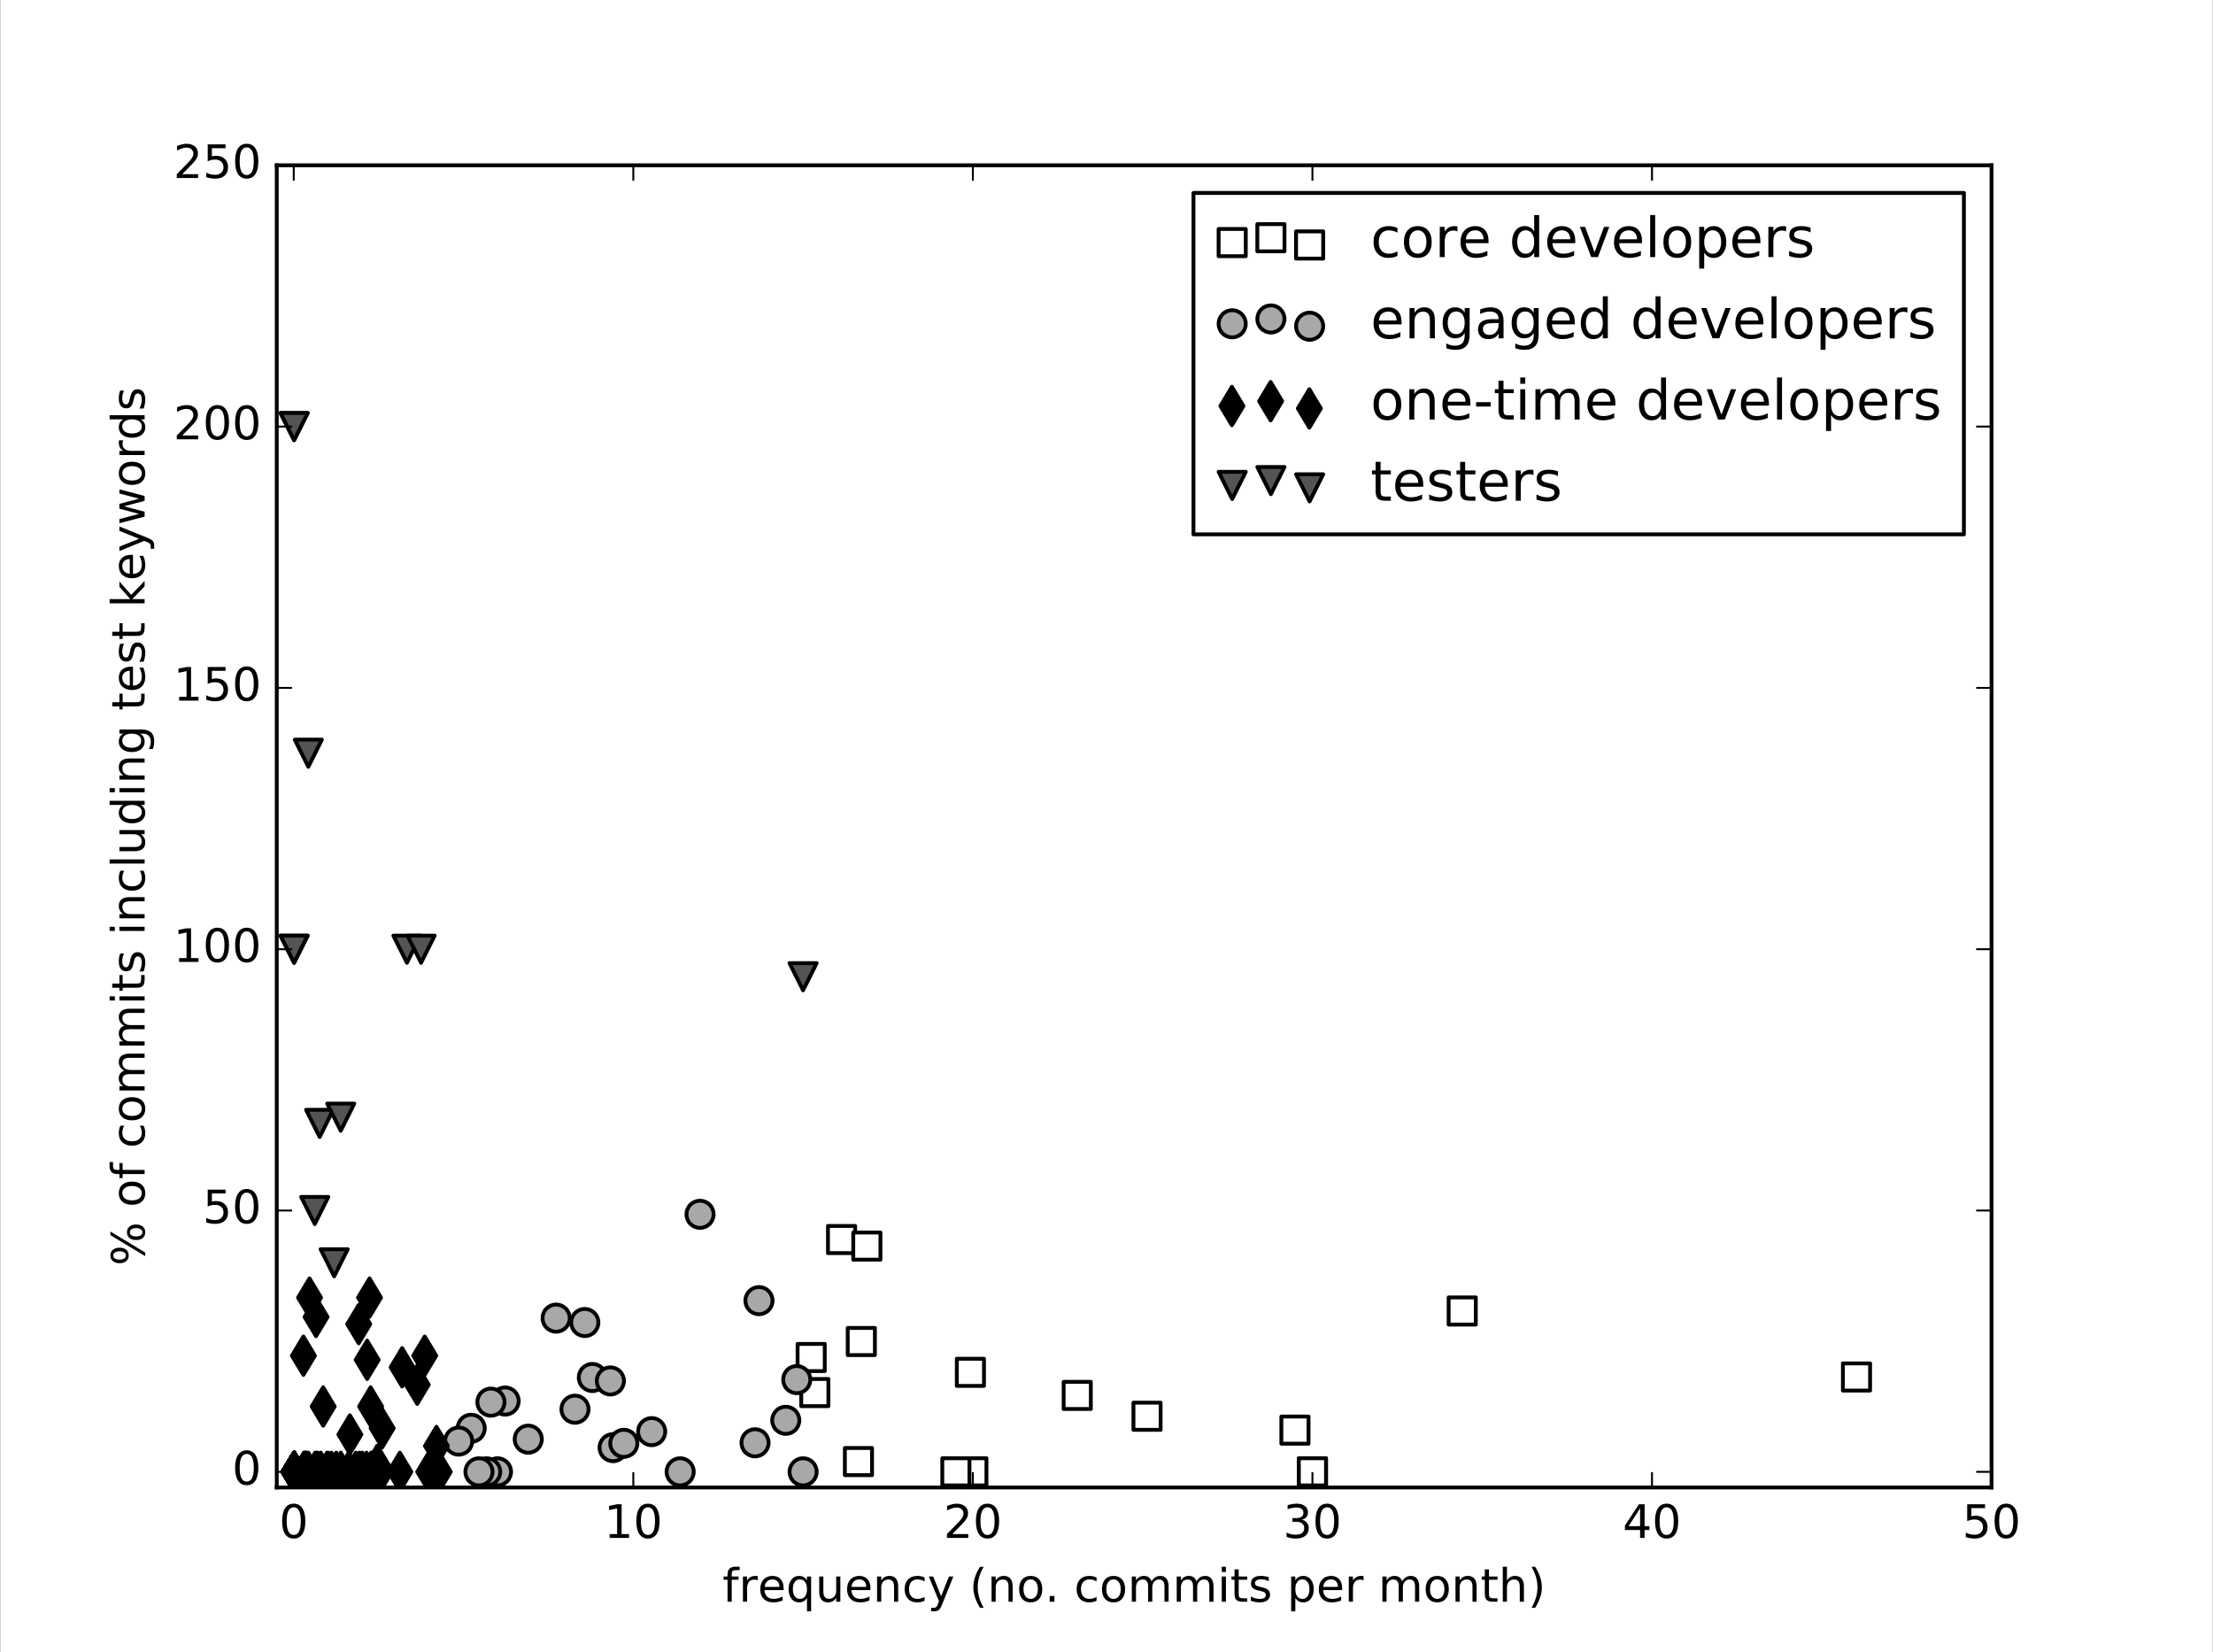 <svg xmlns="http://www.w3.org/2000/svg" xmlns:xlink="http://www.w3.org/1999/xlink" height="571px" version="1.1" viewBox="-0.04 0 576.079 430" width="765px"  preserveAspectRatio="xMidYMid meet"><rect x="-0.04" y="0" width="576.079" height="430" fill="#333333" stroke="none"/><rect id="svgEditorBackground" x="0" y="0" width="576" height="430" style="fill: none; stroke: none;"/>
 <defs>
  <style type="text/css">
*{stroke-linecap:butt;stroke-linejoin:round;stroke-miterlimit:100000;}
  </style>
 </defs>
 <g id="figure_1">
  <g id="patch_1">
   <path d="M 0 430.2  L 576 430.2  L 576 0  L 0 0  z " style="fill:#ffffff;"/>
  </g>
  <g id="axes_1">
   <g id="patch_2">
    <path d="M 72 387.18  L 518.4 387.18  L 518.4 43.02  L 72 43.02  z " style="fill:#ffffff;"/>
   </g>
   <g id="PathCollection_1">
    <defs>
     <path d="M -3.536 3.536  L 3.536 3.536  L 3.536 -3.536  L -3.536 -3.536  z " id="ma5cdad6f55" style="stroke:#000000;"/>
    </defs>
    <g clip-path="url(#pb8d1f7f05a)">
     <use style="fill:#ffffff;stroke:#000000;" x="280.38" xlink:href="#ma5cdad6f55" y="363.211"/>
     <use style="fill:#ffffff;stroke:#000000;" x="219.029" xlink:href="#ma5cdad6f55" y="322.641"/>
     <use style="fill:#ffffff;stroke:#000000;" x="341.608" xlink:href="#ma5cdad6f55" y="383.099"/>
     <use style="fill:#ffffff;stroke:#000000;" x="337.058" xlink:href="#ma5cdad6f55" y="372.244"/>
     <use style="fill:#ffffff;stroke:#000000;" x="225.613" xlink:href="#ma5cdad6f55" y="324.342"/>
     <use style="fill:#ffffff;stroke:#000000;" x="252.569" xlink:href="#ma5cdad6f55" y="357.202"/>
     <use style="fill:#ffffff;stroke:#000000;" x="253.212" xlink:href="#ma5cdad6f55" y="383.099"/>
     <use style="fill:#ffffff;stroke:#000000;" x="248.792" xlink:href="#ma5cdad6f55" y="383.099"/>
     <use style="fill:#ffffff;stroke:#000000;" x="380.606" xlink:href="#ma5cdad6f55" y="341.243"/>
     <use style="fill:#ffffff;stroke:#000000;" x="212.068" xlink:href="#ma5cdad6f55" y="362.469"/>
     <use style="fill:#ffffff;stroke:#000000;" x="224.173" xlink:href="#ma5cdad6f55" y="349.179"/>
     <use style="fill:#ffffff;stroke:#000000;" x="298.553" xlink:href="#ma5cdad6f55" y="368.633"/>
     <use style="fill:#ffffff;stroke:#000000;" x="341.608" xlink:href="#ma5cdad6f55" y="383.099"/>
     <use style="fill:#ffffff;stroke:#000000;" x="223.426" xlink:href="#ma5cdad6f55" y="380.432"/>
     <use style="fill:#ffffff;stroke:#000000;" x="211.119" xlink:href="#ma5cdad6f55" y="353.342"/>
     <use style="fill:#ffffff;stroke:#000000;" x="483.242" xlink:href="#ma5cdad6f55" y="358.412"/>
    </g>
   </g>
   <g id="PathCollection_2">
    <defs>
     <path d="M 0 3.536  C 0.938 3.536 1.837 3.163 2.5 2.5  C 3.163 1.837 3.536 0.938 3.536 0  C 3.536 -0.938 3.163 -1.837 2.5 -2.5  C 1.837 -3.163 0.938 -3.536 0 -3.536  C -0.938 -3.536 -1.837 -3.163 -2.5 -2.5  C -3.163 -1.837 -3.536 -0.938 -3.536 0  C -3.536 0.938 -3.163 1.837 -2.5 2.5  C -1.837 3.163 -0.938 3.536 0 3.536  z " id="m9f10cdf74c" style="stroke:#000000;"/>
    </defs>
    <g clip-path="url(#pb8d1f7f05a)">
     <use style="fill:#a8a8a8;stroke:#000000;" x="209.014" xlink:href="#m9f10cdf74c" y="383.099"/>
     <use style="fill:#a8a8a8;stroke:#000000;" x="129.457" xlink:href="#m9f10cdf74c" y="383.099"/>
     <use style="fill:#a8a8a8;stroke:#000000;" x="152.188" xlink:href="#m9f10cdf74c" y="344.233"/>
     <use style="fill:#a8a8a8;stroke:#000000;" x="177.008" xlink:href="#m9f10cdf74c" y="383.099"/>
     <use style="fill:#a8a8a8;stroke:#000000;" x="207.363" xlink:href="#m9f10cdf74c" y="359.093"/>
     <use style="fill:#a8a8a8;stroke:#000000;" x="137.47" xlink:href="#m9f10cdf74c" y="374.597"/>
     <use style="fill:#a8a8a8;stroke:#000000;" x="159.556" xlink:href="#m9f10cdf74c" y="376.801"/>
     <use style="fill:#a8a8a8;stroke:#000000;" x="131.445" xlink:href="#m9f10cdf74c" y="364.669"/>
     <use style="fill:#a8a8a8;stroke:#000000;" x="154.152" xlink:href="#m9f10cdf74c" y="358.545"/>
     <use style="fill:#a8a8a8;stroke:#000000;" x="127.747" xlink:href="#m9f10cdf74c" y="364.962"/>
     <use style="fill:#a8a8a8;stroke:#000000;" x="169.594" xlink:href="#m9f10cdf74c" y="372.635"/>
     <use style="fill:#a8a8a8;stroke:#000000;" x="122.614" xlink:href="#m9f10cdf74c" y="371.763"/>
     <use style="fill:#a8a8a8;stroke:#000000;" x="196.505" xlink:href="#m9f10cdf74c" y="375.542"/>
     <use style="fill:#a8a8a8;stroke:#000000;" x="204.504" xlink:href="#m9f10cdf74c" y="369.687"/>
     <use style="fill:#a8a8a8;stroke:#000000;" x="126.645" xlink:href="#m9f10cdf74c" y="383.099"/>
     <use style="fill:#a8a8a8;stroke:#000000;" x="149.633" xlink:href="#m9f10cdf74c" y="366.8"/>
     <use style="fill:#a8a8a8;stroke:#000000;" x="144.726" xlink:href="#m9f10cdf74c" y="343.09"/>
     <use style="fill:#a8a8a8;stroke:#000000;" x="124.636" xlink:href="#m9f10cdf74c" y="383.099"/>
     <use style="fill:#a8a8a8;stroke:#000000;" x="197.529" xlink:href="#m9f10cdf74c" y="338.537"/>
     <use style="fill:#a8a8a8;stroke:#000000;" x="158.843" xlink:href="#m9f10cdf74c" y="359.441"/>
     <use style="fill:#a8a8a8;stroke:#000000;" x="162.342" xlink:href="#m9f10cdf74c" y="375.679"/>
     <use style="fill:#a8a8a8;stroke:#000000;" x="119.355" xlink:href="#m9f10cdf74c" y="375.097"/>
     <use style="fill:#a8a8a8;stroke:#000000;" x="182.188" xlink:href="#m9f10cdf74c" y="316.069"/>
    </g>
   </g>
   <g id="PathCollection_3">
    <defs>
     <path d="M -0 3.536  L 3.536 -3.536  L -3.536 -3.536  z " id="me8d1737a7d" style="stroke:#000000;"/>
    </defs>
    <g clip-path="url(#pb8d1f7f05a)">
     <use style="fill:#545454;stroke:#000000;" x="76.508" xlink:href="#me8d1737a7d" y="247.067"/>
     <use style="fill:#545454;stroke:#000000;" x="105.885" xlink:href="#me8d1737a7d" y="247.067"/>
     <use style="fill:#545454;stroke:#000000;" x="81.888" xlink:href="#me8d1737a7d" y="315.083"/>
     <use style="fill:#545454;stroke:#000000;" x="76.508" xlink:href="#me8d1737a7d" y="247.067"/>
     <use style="fill:#545454;stroke:#000000;" x="80.215" xlink:href="#me8d1737a7d" y="196.056"/>
     <use style="fill:#545454;stroke:#000000;" x="86.943" xlink:href="#me8d1737a7d" y="328.686"/>
     <use style="fill:#545454;stroke:#000000;" x="83.162" xlink:href="#me8d1737a7d" y="292.411"/>
     <use style="fill:#545454;stroke:#000000;" x="209.014" xlink:href="#me8d1737a7d" y="254.227"/>
     <use style="fill:#545454;stroke:#000000;" x="88.653" xlink:href="#me8d1737a7d" y="290.792"/>
     <use style="fill:#545454;stroke:#000000;" x="76.508" xlink:href="#me8d1737a7d" y="111.036"/>
     <use style="fill:#545454;stroke:#000000;" x="76.508" xlink:href="#me8d1737a7d" y="111.036"/>
     <use style="fill:#545454;stroke:#000000;" x="109.568" xlink:href="#me8d1737a7d" y="247.067"/>
    </g>
   </g>
   <g id="PathCollection_4">
    <defs>
     <path d="M 0 5  L 3 0  L 0 -5  L -3 0  z " id="mf6b6749e0e" style="stroke:#000000;"/>
    </defs>
    <g clip-path="url(#pb8d1f7f05a)">
     <use style="stroke:#000000;" x="96.434" xlink:href="#mf6b6749e0e" y="366.095"/>
     <use style="stroke:#000000;" x="104.044" xlink:href="#mf6b6749e0e" y="383.099"/>
     <use style="stroke:#000000;" x="79.667" xlink:href="#mf6b6749e0e" y="383.099"/>
     <use style="stroke:#000000;" x="76.508" xlink:href="#mf6b6749e0e" y="383.099"/>
     <use style="stroke:#000000;" x="76.508" xlink:href="#mf6b6749e0e" y="383.099"/>
     <use style="stroke:#000000;" x="98.519" xlink:href="#mf6b6749e0e" y="383.099"/>
     <use style="stroke:#000000;" x="76.508" xlink:href="#mf6b6749e0e" y="383.099"/>
     <use style="stroke:#000000;" x="97.138" xlink:href="#mf6b6749e0e" y="383.099"/>
     <use style="stroke:#000000;" x="94.269" xlink:href="#mf6b6749e0e" y="383.099"/>
     <use style="stroke:#000000;" x="80.197" xlink:href="#mf6b6749e0e" y="383.099"/>
     <use style="stroke:#000000;" x="76.508" xlink:href="#mf6b6749e0e" y="383.099"/>
     <use style="stroke:#000000;" x="76.508" xlink:href="#mf6b6749e0e" y="383.099"/>
     <use style="stroke:#000000;" x="95.532" xlink:href="#mf6b6749e0e" y="353.949"/>
     <use style="stroke:#000000;" x="85.409" xlink:href="#mf6b6749e0e" y="383.099"/>
     <use style="stroke:#000000;" x="114.304" xlink:href="#mf6b6749e0e" y="383.099"/>
     <use style="stroke:#000000;" x="76.508" xlink:href="#mf6b6749e0e" y="383.099"/>
     <use style="stroke:#000000;" x="96.145" xlink:href="#mf6b6749e0e" y="337.755"/>
     <use style="stroke:#000000;" x="76.508" xlink:href="#mf6b6749e0e" y="383.099"/>
     <use style="stroke:#000000;" x="86.242" xlink:href="#mf6b6749e0e" y="383.099"/>
     <use style="stroke:#000000;" x="91.036" xlink:href="#mf6b6749e0e" y="373.383"/>
     <use style="stroke:#000000;" x="83.425" xlink:href="#mf6b6749e0e" y="383.099"/>
     <use style="stroke:#000000;" x="76.508" xlink:href="#mf6b6749e0e" y="383.099"/>
     <use style="stroke:#000000;" x="76.508" xlink:href="#mf6b6749e0e" y="383.099"/>
     <use style="stroke:#000000;" x="104.631" xlink:href="#mf6b6749e0e" y="355.893"/>
     <use style="stroke:#000000;" x="93.339" xlink:href="#mf6b6749e0e" y="344.655"/>
     <use style="stroke:#000000;" x="76.508" xlink:href="#mf6b6749e0e" y="383.099"/>
     <use style="stroke:#000000;" x="76.508" xlink:href="#mf6b6749e0e" y="383.099"/>
     <use style="stroke:#000000;" x="78.937" xlink:href="#mf6b6749e0e" y="352.87"/>
     <use style="stroke:#000000;" x="76.508" xlink:href="#mf6b6749e0e" y="383.099"/>
     <use style="stroke:#000000;" x="76.508" xlink:href="#mf6b6749e0e" y="383.099"/>
     <use style="stroke:#000000;" x="96.552" xlink:href="#mf6b6749e0e" y="383.099"/>
     <use style="stroke:#000000;" x="76.508" xlink:href="#mf6b6749e0e" y="383.099"/>
     <use style="stroke:#000000;" x="79.654" xlink:href="#mf6b6749e0e" y="383.099"/>
     <use style="stroke:#000000;" x="111.565" xlink:href="#mf6b6749e0e" y="383.099"/>
     <use style="stroke:#000000;" x="81.991" xlink:href="#mf6b6749e0e" y="383.099"/>
     <use style="stroke:#000000;" x="76.508" xlink:href="#mf6b6749e0e" y="383.099"/>
     <use style="stroke:#000000;" x="76.508" xlink:href="#mf6b6749e0e" y="383.099"/>
     <use style="stroke:#000000;" x="76.508" xlink:href="#mf6b6749e0e" y="383.099"/>
     <use style="stroke:#000000;" x="99.438" xlink:href="#mf6b6749e0e" y="371.763"/>
     <use style="stroke:#000000;" x="76.508" xlink:href="#mf6b6749e0e" y="383.099"/>
     <use style="stroke:#000000;" x="76.508" xlink:href="#mf6b6749e0e" y="383.099"/>
     <use style="stroke:#000000;" x="76.508" xlink:href="#mf6b6749e0e" y="383.099"/>
     <use style="stroke:#000000;" x="98.157" xlink:href="#mf6b6749e0e" y="381.285"/>
     <use style="stroke:#000000;" x="76.508" xlink:href="#mf6b6749e0e" y="383.099"/>
     <use style="stroke:#000000;" x="76.508" xlink:href="#mf6b6749e0e" y="383.099"/>
     <use style="stroke:#000000;" x="76.508" xlink:href="#mf6b6749e0e" y="383.099"/>
     <use style="stroke:#000000;" x="76.508" xlink:href="#mf6b6749e0e" y="383.099"/>
     <use style="stroke:#000000;" x="88.659" xlink:href="#mf6b6749e0e" y="383.099"/>
     <use style="stroke:#000000;" x="76.508" xlink:href="#mf6b6749e0e" y="383.099"/>
     <use style="stroke:#000000;" x="76.508" xlink:href="#mf6b6749e0e" y="383.099"/>
     <use style="stroke:#000000;" x="79.063" xlink:href="#mf6b6749e0e" y="383.099"/>
     <use style="stroke:#000000;" x="76.508" xlink:href="#mf6b6749e0e" y="383.099"/>
     <use style="stroke:#000000;" x="85.067" xlink:href="#mf6b6749e0e" y="383.099"/>
     <use style="stroke:#000000;" x="92.59" xlink:href="#mf6b6749e0e" y="383.099"/>
     <use style="stroke:#000000;" x="87.469" xlink:href="#mf6b6749e0e" y="383.099"/>
     <use style="stroke:#000000;" x="76.508" xlink:href="#mf6b6749e0e" y="383.099"/>
     <use style="stroke:#000000;" x="82.227" xlink:href="#mf6b6749e0e" y="342.793"/>
     <use style="stroke:#000000;" x="76.508" xlink:href="#mf6b6749e0e" y="383.099"/>
     <use style="stroke:#000000;" x="98.989" xlink:href="#mf6b6749e0e" y="383.099"/>
     <use style="stroke:#000000;" x="84.079" xlink:href="#mf6b6749e0e" y="366.095"/>
     <use style="stroke:#000000;" x="82.401" xlink:href="#mf6b6749e0e" y="383.099"/>
     <use style="stroke:#000000;" x="79.475" xlink:href="#mf6b6749e0e" y="383.099"/>
     <use style="stroke:#000000;" x="76.508" xlink:href="#mf6b6749e0e" y="383.099"/>
     <use style="stroke:#000000;" x="76.508" xlink:href="#mf6b6749e0e" y="383.099"/>
     <use style="stroke:#000000;" x="76.508" xlink:href="#mf6b6749e0e" y="383.099"/>
     <use style="stroke:#000000;" x="76.508" xlink:href="#mf6b6749e0e" y="383.099"/>
     <use style="stroke:#000000;" x="95.362" xlink:href="#mf6b6749e0e" y="383.099"/>
     <use style="stroke:#000000;" x="76.508" xlink:href="#mf6b6749e0e" y="383.099"/>
     <use style="stroke:#000000;" x="80.531" xlink:href="#mf6b6749e0e" y="337.755"/>
     <use style="stroke:#000000;" x="93.529" xlink:href="#mf6b6749e0e" y="383.099"/>
     <use style="stroke:#000000;" x="76.508" xlink:href="#mf6b6749e0e" y="383.099"/>
     <use style="stroke:#000000;" x="90.754" xlink:href="#mf6b6749e0e" y="383.099"/>
     <use style="stroke:#000000;" x="76.508" xlink:href="#mf6b6749e0e" y="383.099"/>
     <use style="stroke:#000000;" x="110.515" xlink:href="#mf6b6749e0e" y="352.87"/>
     <use style="stroke:#000000;" x="76.508" xlink:href="#mf6b6749e0e" y="383.099"/>
     <use style="stroke:#000000;" x="79.182" xlink:href="#mf6b6749e0e" y="383.099"/>
     <use style="stroke:#000000;" x="108.564" xlink:href="#mf6b6749e0e" y="360.427"/>
     <use style="stroke:#000000;" x="113.568" xlink:href="#mf6b6749e0e" y="376.365"/>
     <use style="stroke:#000000;" x="82.651" xlink:href="#mf6b6749e0e" y="383.099"/>
    </g>
   </g>
   <g id="patch_3">
    <path d="M 72 387.18  L 518.4 387.18  " style="fill:none;stroke:#000000;stroke-linecap:square;stroke-linejoin:miter;"/>
   </g>
   <g id="patch_4">
    <path d="M 518.4 387.18  L 518.4 43.02  " style="fill:none;stroke:#000000;stroke-linecap:square;stroke-linejoin:miter;"/>
   </g>
   <g id="patch_5">
    <path d="M 72 387.18  L 72 43.02  " style="fill:none;stroke:#000000;stroke-linecap:square;stroke-linejoin:miter;"/>
   </g>
   <g id="patch_6">
    <path d="M 72 43.02  L 518.4 43.02  " style="fill:none;stroke:#000000;stroke-linecap:square;stroke-linejoin:miter;"/>
   </g>
   <g id="matplotlib.axis_1">
    <g id="xtick_1">
     <g id="line2d_1">
      <defs>
       <path d="M 0 0  L 0 -4  " id="mecbd48fac7" style="stroke:#000000;stroke-width:0.5;"/>
      </defs>
      <g>
       <use style="stroke:#000000;stroke-width:0.5;" x="76.42" xlink:href="#mecbd48fac7" y="387.18"/>
      </g>
     </g>
     <g id="line2d_2">
      <defs>
       <path d="M 0 0  L 0 4  " id="m64f4873252" style="stroke:#000000;stroke-width:0.5;"/>
      </defs>
      <g>
       <use style="stroke:#000000;stroke-width:0.5;" x="76.42" xlink:href="#m64f4873252" y="43.02"/>
      </g>
     </g>
     <g id="text_1">
      <!-- 0 -->
      <defs>
       <path d="M 31.781 66.406  Q 24.172 66.406 20.328 58.906  Q 16.5 51.422 16.5 36.375  Q 16.5 21.391 20.328 13.891  Q 24.172 6.391 31.781 6.391  Q 39.453 6.391 43.281 13.891  Q 47.125 21.391 47.125 36.375  Q 47.125 51.422 43.281 58.906  Q 39.453 66.406 31.781 66.406  M 31.781 74.219  Q 44.047 74.219 50.516 64.516  Q 56.984 54.828 56.984 36.375  Q 56.984 17.969 50.516 8.266  Q 44.047 -1.422 31.781 -1.422  Q 19.531 -1.422 13.062 8.266  Q 6.594 17.969 6.594 36.375  Q 6.594 54.828 13.062 64.516  Q 19.531 74.219 31.781 74.219  " id="BitstreamVeraSans-Roman-30"/>
      </defs>
      <g transform="translate(72.602 400.298)scale(0.12 -0.12)">
       <use xlink:href="#BitstreamVeraSans-Roman-30"/>
      </g>
     </g>
    </g>
    <g id="xtick_2">
     <g id="line2d_3">
      <g>
       <use style="stroke:#000000;stroke-width:0.5;" x="164.816" xlink:href="#mecbd48fac7" y="387.18"/>
      </g>
     </g>
     <g id="line2d_4">
      <g>
       <use style="stroke:#000000;stroke-width:0.5;" x="164.816" xlink:href="#m64f4873252" y="43.02"/>
      </g>
     </g>
     <g id="text_2">
      <!-- 10 -->
      <defs>
       <path d="M 12.406 8.297  L 28.516 8.297  L 28.516 63.922  L 10.984 60.406  L 10.984 69.391  L 28.422 72.906  L 38.281 72.906  L 38.281 8.297  L 54.391 8.297  L 54.391 0  L 12.406 0  z " id="BitstreamVeraSans-Roman-31"/>
      </defs>
      <g transform="translate(157.181 400.298)scale(0.12 -0.12)">
       <use xlink:href="#BitstreamVeraSans-Roman-31"/>
       <use x="63.623" xlink:href="#BitstreamVeraSans-Roman-30"/>
      </g>
     </g>
    </g>
    <g id="xtick_3">
     <g id="line2d_5">
      <g>
       <use style="stroke:#000000;stroke-width:0.5;" x="253.212" xlink:href="#mecbd48fac7" y="387.18"/>
      </g>
     </g>
     <g id="line2d_6">
      <g>
       <use style="stroke:#000000;stroke-width:0.5;" x="253.212" xlink:href="#m64f4873252" y="43.02"/>
      </g>
     </g>
     <g id="text_3">
      <!-- 20 -->
      <defs>
       <path d="M 19.188 8.297  L 53.609 8.297  L 53.609 0  L 7.328 0  L 7.328 8.297  Q 12.938 14.109 22.625 23.891  Q 32.328 33.688 34.812 36.531  Q 39.547 41.844 41.422 45.531  Q 43.312 49.219 43.312 52.781  Q 43.312 58.594 39.234 62.25  Q 35.156 65.922 28.609 65.922  Q 23.969 65.922 18.812 64.312  Q 13.672 62.703 7.812 59.422  L 7.812 69.391  Q 13.766 71.781 18.938 73  Q 24.125 74.219 28.422 74.219  Q 39.75 74.219 46.484 68.547  Q 53.219 62.891 53.219 53.422  Q 53.219 48.922 51.531 44.891  Q 49.859 40.875 45.406 35.406  Q 44.188 33.984 37.641 27.219  Q 31.109 20.453 19.188 8.297  " id="BitstreamVeraSans-Roman-32"/>
      </defs>
      <g transform="translate(245.577 400.298)scale(0.12 -0.12)">
       <use xlink:href="#BitstreamVeraSans-Roman-32"/>
       <use x="63.623" xlink:href="#BitstreamVeraSans-Roman-30"/>
      </g>
     </g>
    </g>
    <g id="xtick_4">
     <g id="line2d_7">
      <g>
       <use style="stroke:#000000;stroke-width:0.5;" x="341.608" xlink:href="#mecbd48fac7" y="387.18"/>
      </g>
     </g>
     <g id="line2d_8">
      <g>
       <use style="stroke:#000000;stroke-width:0.5;" x="341.608" xlink:href="#m64f4873252" y="43.02"/>
      </g>
     </g>
     <g id="text_4">
      <!-- 30 -->
      <defs>
       <path d="M 40.578 39.312  Q 47.656 37.797 51.625 33  Q 55.609 28.219 55.609 21.188  Q 55.609 10.406 48.188 4.484  Q 40.766 -1.422 27.094 -1.422  Q 22.516 -1.422 17.656 -0.516  Q 12.797 0.391 7.625 2.203  L 7.625 11.719  Q 11.719 9.328 16.594 8.109  Q 21.484 6.891 26.812 6.891  Q 36.078 6.891 40.938 10.547  Q 45.797 14.203 45.797 21.188  Q 45.797 27.641 41.281 31.266  Q 36.766 34.906 28.719 34.906  L 20.219 34.906  L 20.219 43.016  L 29.109 43.016  Q 36.375 43.016 40.234 45.922  Q 44.094 48.828 44.094 54.297  Q 44.094 59.906 40.109 62.906  Q 36.141 65.922 28.719 65.922  Q 24.656 65.922 20.016 65.031  Q 15.375 64.156 9.812 62.312  L 9.812 71.094  Q 15.438 72.656 20.344 73.438  Q 25.25 74.219 29.594 74.219  Q 40.828 74.219 47.359 69.109  Q 53.906 64.016 53.906 55.328  Q 53.906 49.266 50.438 45.094  Q 46.969 40.922 40.578 39.312  " id="BitstreamVeraSans-Roman-33"/>
      </defs>
      <g transform="translate(333.973 400.298)scale(0.12 -0.12)">
       <use xlink:href="#BitstreamVeraSans-Roman-33"/>
       <use x="63.623" xlink:href="#BitstreamVeraSans-Roman-30"/>
      </g>
     </g>
    </g>
    <g id="xtick_5">
     <g id="line2d_9">
      <g>
       <use style="stroke:#000000;stroke-width:0.5;" x="430.004" xlink:href="#mecbd48fac7" y="387.18"/>
      </g>
     </g>
     <g id="line2d_10">
      <g>
       <use style="stroke:#000000;stroke-width:0.5;" x="430.004" xlink:href="#m64f4873252" y="43.02"/>
      </g>
     </g>
     <g id="text_5">
      <!-- 40 -->
      <defs>
       <path d="M 37.797 64.312  L 12.891 25.391  L 37.797 25.391  z M 35.203 72.906  L 47.609 72.906  L 47.609 25.391  L 58.016 25.391  L 58.016 17.188  L 47.609 17.188  L 47.609 0  L 37.797 0  L 37.797 17.188  L 4.891 17.188  L 4.891 26.703  z " id="BitstreamVeraSans-Roman-34"/>
      </defs>
      <g transform="translate(422.369 400.298)scale(0.12 -0.12)">
       <use xlink:href="#BitstreamVeraSans-Roman-34"/>
       <use x="63.623" xlink:href="#BitstreamVeraSans-Roman-30"/>
      </g>
     </g>
    </g>
    <g id="xtick_6">
     <g id="line2d_11">
      <g>
       <use style="stroke:#000000;stroke-width:0.5;" x="518.4" xlink:href="#mecbd48fac7" y="387.18"/>
      </g>
     </g>
     <g id="line2d_12">
      <g>
       <use style="stroke:#000000;stroke-width:0.5;" x="518.4" xlink:href="#m64f4873252" y="43.02"/>
      </g>
     </g>
     <g id="text_6">
      <!-- 50 -->
      <defs>
       <path d="M 10.797 72.906  L 49.516 72.906  L 49.516 64.594  L 19.828 64.594  L 19.828 46.734  Q 21.969 47.469 24.109 47.828  Q 26.266 48.188 28.422 48.188  Q 40.625 48.188 47.75 41.5  Q 54.891 34.812 54.891 23.391  Q 54.891 11.625 47.562 5.094  Q 40.234 -1.422 26.906 -1.422  Q 22.312 -1.422 17.547 -0.641  Q 12.797 0.141 7.719 1.703  L 7.719 11.625  Q 12.109 9.234 16.797 8.062  Q 21.484 6.891 26.703 6.891  Q 35.156 6.891 40.078 11.328  Q 45.016 15.766 45.016 23.391  Q 45.016 31 40.078 35.438  Q 35.156 39.891 26.703 39.891  Q 22.75 39.891 18.812 39.016  Q 14.891 38.141 10.797 36.281  z " id="BitstreamVeraSans-Roman-35"/>
      </defs>
      <g transform="translate(510.765 400.298)scale(0.12 -0.12)">
       <use xlink:href="#BitstreamVeraSans-Roman-35"/>
       <use x="63.623" xlink:href="#BitstreamVeraSans-Roman-30"/>
      </g>
     </g>
    </g>
    <g id="text_7">
     <!-- frequency (no. commits per month) -->
     <defs>
      <path d="M 32.172 -5.078  Q 28.375 -14.844 24.75 -17.812  Q 21.141 -20.797 15.094 -20.797  L 7.906 -20.797  L 7.906 -13.281  L 13.188 -13.281  Q 16.891 -13.281 18.938 -11.516  Q 21 -9.766 23.484 -3.219  L 25.094 0.875  L 2.984 54.688  L 12.5 54.688  L 29.594 11.922  L 46.688 54.688  L 56.203 54.688  z " id="BitstreamVeraSans-Roman-79"/>
      <path d="M 37.109 75.984  L 37.109 68.5  L 28.516 68.5  Q 23.688 68.5 21.797 66.547  Q 19.922 64.594 19.922 59.516  L 19.922 54.688  L 34.719 54.688  L 34.719 47.703  L 19.922 47.703  L 19.922 0  L 10.891 0  L 10.891 47.703  L 2.297 47.703  L 2.297 54.688  L 10.891 54.688  L 10.891 58.5  Q 10.891 67.625 15.141 71.797  Q 19.391 75.984 28.609 75.984  z " id="BitstreamVeraSans-Roman-66"/>
      <path d="M 18.312 70.219  L 18.312 54.688  L 36.812 54.688  L 36.812 47.703  L 18.312 47.703  L 18.312 18.016  Q 18.312 11.328 20.141 9.422  Q 21.969 7.516 27.594 7.516  L 36.812 7.516  L 36.812 0  L 27.594 0  Q 17.188 0 13.234 3.875  Q 9.281 7.766 9.281 18.016  L 9.281 47.703  L 2.688 47.703  L 2.688 54.688  L 9.281 54.688  L 9.281 70.219  z " id="BitstreamVeraSans-Roman-74"/>
      <path d="M 10.688 12.406  L 21 12.406  L 21 0  L 10.688 0  z " id="BitstreamVeraSans-Roman-2e"/>
      <path d="M 56.203 29.594  L 56.203 25.203  L 14.891 25.203  Q 15.484 15.922 20.484 11.062  Q 25.484 6.203 34.422 6.203  Q 39.594 6.203 44.453 7.469  Q 49.312 8.734 54.109 11.281  L 54.109 2.781  Q 49.266 0.734 44.188 -0.344  Q 39.109 -1.422 33.891 -1.422  Q 20.797 -1.422 13.156 6.188  Q 5.516 13.812 5.516 26.812  Q 5.516 40.234 12.766 48.109  Q 20.016 56 32.328 56  Q 43.359 56 49.781 48.891  Q 56.203 41.797 56.203 29.594  M 47.219 32.234  Q 47.125 39.594 43.094 43.984  Q 39.062 48.391 32.422 48.391  Q 24.906 48.391 20.391 44.141  Q 15.875 39.891 15.188 32.172  z " id="BitstreamVeraSans-Roman-65"/>
      <path d="M 9.422 54.688  L 18.406 54.688  L 18.406 0  L 9.422 0  z M 9.422 75.984  L 18.406 75.984  L 18.406 64.594  L 9.422 64.594  z " id="BitstreamVeraSans-Roman-69"/>
      <path d="M 8.5 21.578  L 8.5 54.688  L 17.484 54.688  L 17.484 21.922  Q 17.484 14.156 20.5 10.266  Q 23.531 6.391 29.594 6.391  Q 36.859 6.391 41.078 11.031  Q 45.312 15.672 45.312 23.688  L 45.312 54.688  L 54.297 54.688  L 54.297 0  L 45.312 0  L 45.312 8.406  Q 42.047 3.422 37.719 1  Q 33.406 -1.422 27.688 -1.422  Q 18.266 -1.422 13.375 4.438  Q 8.5 10.297 8.5 21.578  " id="BitstreamVeraSans-Roman-75"/>
      <path d="M 52 44.188  Q 55.375 50.25 60.062 53.125  Q 64.75 56 71.094 56  Q 79.641 56 84.281 50.016  Q 88.922 44.047 88.922 33.016  L 88.922 0  L 79.891 0  L 79.891 32.719  Q 79.891 40.578 77.094 44.375  Q 74.312 48.188 68.609 48.188  Q 61.625 48.188 57.562 43.547  Q 53.516 38.922 53.516 30.906  L 53.516 0  L 44.484 0  L 44.484 32.719  Q 44.484 40.625 41.703 44.406  Q 38.922 48.188 33.109 48.188  Q 26.219 48.188 22.156 43.531  Q 18.109 38.875 18.109 30.906  L 18.109 0  L 9.078 0  L 9.078 54.688  L 18.109 54.688  L 18.109 46.188  Q 21.188 51.219 25.484 53.609  Q 29.781 56 35.688 56  Q 41.656 56 45.828 52.969  Q 50 49.953 52 44.188  " id="BitstreamVeraSans-Roman-6d"/>
      <path d="M 31 75.875  Q 24.469 64.656 21.281 53.656  Q 18.109 42.672 18.109 31.391  Q 18.109 20.125 21.312 9.062  Q 24.516 -2 31 -13.188  L 23.188 -13.188  Q 15.875 -1.703 12.234 9.375  Q 8.594 20.453 8.594 31.391  Q 8.594 42.281 12.203 53.312  Q 15.828 64.359 23.188 75.875  z " id="BitstreamVeraSans-Roman-28"/>
      <path id="BitstreamVeraSans-Roman-20"/>
      <path d="M 48.781 52.594  L 48.781 44.188  Q 44.969 46.297 41.141 47.344  Q 37.312 48.391 33.406 48.391  Q 24.656 48.391 19.812 42.844  Q 14.984 37.312 14.984 27.297  Q 14.984 17.281 19.812 11.734  Q 24.656 6.203 33.406 6.203  Q 37.312 6.203 41.141 7.25  Q 44.969 8.297 48.781 10.406  L 48.781 2.094  Q 45.016 0.344 40.984 -0.531  Q 36.969 -1.422 32.422 -1.422  Q 20.062 -1.422 12.781 6.344  Q 5.516 14.109 5.516 27.297  Q 5.516 40.672 12.859 48.328  Q 20.219 56 33.016 56  Q 37.156 56 41.109 55.141  Q 45.062 54.297 48.781 52.594  " id="BitstreamVeraSans-Roman-63"/>
      <path d="M 14.797 27.297  Q 14.797 17.391 18.875 11.75  Q 22.953 6.109 30.078 6.109  Q 37.203 6.109 41.297 11.75  Q 45.406 17.391 45.406 27.297  Q 45.406 37.203 41.297 42.844  Q 37.203 48.484 30.078 48.484  Q 22.953 48.484 18.875 42.844  Q 14.797 37.203 14.797 27.297  M 45.406 8.203  Q 42.578 3.328 38.25 0.953  Q 33.938 -1.422 27.875 -1.422  Q 17.969 -1.422 11.734 6.484  Q 5.516 14.406 5.516 27.297  Q 5.516 40.188 11.734 48.094  Q 17.969 56 27.875 56  Q 33.938 56 38.25 53.625  Q 42.578 51.266 45.406 46.391  L 45.406 54.688  L 54.391 54.688  L 54.391 -20.797  L 45.406 -20.797  z " id="BitstreamVeraSans-Roman-71"/>
      <path d="M 44.281 53.078  L 44.281 44.578  Q 40.484 46.531 36.375 47.5  Q 32.281 48.484 27.875 48.484  Q 21.188 48.484 17.844 46.438  Q 14.5 44.391 14.5 40.281  Q 14.5 37.156 16.891 35.375  Q 19.281 33.594 26.516 31.984  L 29.594 31.297  Q 39.156 29.25 43.188 25.516  Q 47.219 21.781 47.219 15.094  Q 47.219 7.469 41.188 3.016  Q 35.156 -1.422 24.609 -1.422  Q 20.219 -1.422 15.453 -0.562  Q 10.688 0.297 5.422 2  L 5.422 11.281  Q 10.406 8.688 15.234 7.391  Q 20.062 6.109 24.812 6.109  Q 31.156 6.109 34.562 8.281  Q 37.984 10.453 37.984 14.406  Q 37.984 18.062 35.516 20.016  Q 33.062 21.969 24.703 23.781  L 21.578 24.516  Q 13.234 26.266 9.516 29.906  Q 5.812 33.547 5.812 39.891  Q 5.812 47.609 11.281 51.797  Q 16.75 56 26.812 56  Q 31.781 56 36.172 55.266  Q 40.578 54.547 44.281 53.078  " id="BitstreamVeraSans-Roman-73"/>
      <path d="M 54.891 33.016  L 54.891 0  L 45.906 0  L 45.906 32.719  Q 45.906 40.484 42.875 44.328  Q 39.844 48.188 33.797 48.188  Q 26.516 48.188 22.312 43.547  Q 18.109 38.922 18.109 30.906  L 18.109 0  L 9.078 0  L 9.078 54.688  L 18.109 54.688  L 18.109 46.188  Q 21.344 51.125 25.703 53.562  Q 30.078 56 35.797 56  Q 45.219 56 50.047 50.172  Q 54.891 44.344 54.891 33.016  " id="BitstreamVeraSans-Roman-6e"/>
      <path d="M 8.016 75.875  L 15.828 75.875  Q 23.141 64.359 26.781 53.312  Q 30.422 42.281 30.422 31.391  Q 30.422 20.453 26.781 9.375  Q 23.141 -1.703 15.828 -13.188  L 8.016 -13.188  Q 14.5 -2 17.703 9.062  Q 20.906 20.125 20.906 31.391  Q 20.906 42.672 17.703 53.656  Q 14.5 64.656 8.016 75.875  " id="BitstreamVeraSans-Roman-29"/>
      <path d="M 30.609 48.391  Q 23.391 48.391 19.188 42.75  Q 14.984 37.109 14.984 27.297  Q 14.984 17.484 19.156 11.844  Q 23.344 6.203 30.609 6.203  Q 37.797 6.203 41.984 11.859  Q 46.188 17.531 46.188 27.297  Q 46.188 37.016 41.984 42.703  Q 37.797 48.391 30.609 48.391  M 30.609 56  Q 42.328 56 49.016 48.375  Q 55.719 40.766 55.719 27.297  Q 55.719 13.875 49.016 6.219  Q 42.328 -1.422 30.609 -1.422  Q 18.844 -1.422 12.172 6.219  Q 5.516 13.875 5.516 27.297  Q 5.516 40.766 12.172 48.375  Q 18.844 56 30.609 56  " id="BitstreamVeraSans-Roman-6f"/>
      <path d="M 54.891 33.016  L 54.891 0  L 45.906 0  L 45.906 32.719  Q 45.906 40.484 42.875 44.328  Q 39.844 48.188 33.797 48.188  Q 26.516 48.188 22.312 43.547  Q 18.109 38.922 18.109 30.906  L 18.109 0  L 9.078 0  L 9.078 75.984  L 18.109 75.984  L 18.109 46.188  Q 21.344 51.125 25.703 53.562  Q 30.078 56 35.797 56  Q 45.219 56 50.047 50.172  Q 54.891 44.344 54.891 33.016  " id="BitstreamVeraSans-Roman-68"/>
      <path d="M 18.109 8.203  L 18.109 -20.797  L 9.078 -20.797  L 9.078 54.688  L 18.109 54.688  L 18.109 46.391  Q 20.953 51.266 25.266 53.625  Q 29.594 56 35.594 56  Q 45.562 56 51.781 48.094  Q 58.016 40.188 58.016 27.297  Q 58.016 14.406 51.781 6.484  Q 45.562 -1.422 35.594 -1.422  Q 29.594 -1.422 25.266 0.953  Q 20.953 3.328 18.109 8.203  M 48.688 27.297  Q 48.688 37.203 44.609 42.844  Q 40.531 48.484 33.406 48.484  Q 26.266 48.484 22.188 42.844  Q 18.109 37.203 18.109 27.297  Q 18.109 17.391 22.188 11.75  Q 26.266 6.109 33.406 6.109  Q 40.531 6.109 44.609 11.75  Q 48.688 17.391 48.688 27.297  " id="BitstreamVeraSans-Roman-70"/>
      <path d="M 41.109 46.297  Q 39.594 47.172 37.812 47.578  Q 36.031 48 33.891 48  Q 26.266 48 22.188 43.047  Q 18.109 38.094 18.109 28.812  L 18.109 0  L 9.078 0  L 9.078 54.688  L 18.109 54.688  L 18.109 46.188  Q 20.953 51.172 25.484 53.578  Q 30.031 56 36.531 56  Q 37.453 56 38.578 55.875  Q 39.703 55.766 41.062 55.516  z " id="BitstreamVeraSans-Roman-72"/>
     </defs>
     <g transform="translate(188.042 416.912)scale(0.12 -0.12)">
      <use xlink:href="#BitstreamVeraSans-Roman-66"/>
      <use x="35.205" xlink:href="#BitstreamVeraSans-Roman-72"/>
      <use x="76.287" xlink:href="#BitstreamVeraSans-Roman-65"/>
      <use x="137.811" xlink:href="#BitstreamVeraSans-Roman-71"/>
      <use x="201.287" xlink:href="#BitstreamVeraSans-Roman-75"/>
      <use x="264.666" xlink:href="#BitstreamVeraSans-Roman-65"/>
      <use x="326.189" xlink:href="#BitstreamVeraSans-Roman-6e"/>
      <use x="389.568" xlink:href="#BitstreamVeraSans-Roman-63"/>
      <use x="444.549" xlink:href="#BitstreamVeraSans-Roman-79"/>
      <use x="503.729" xlink:href="#BitstreamVeraSans-Roman-20"/>
      <use x="535.516" xlink:href="#BitstreamVeraSans-Roman-28"/>
      <use x="574.529" xlink:href="#BitstreamVeraSans-Roman-6e"/>
      <use x="637.908" xlink:href="#BitstreamVeraSans-Roman-6f"/>
      <use x="699.074" xlink:href="#BitstreamVeraSans-Roman-2e"/>
      <use x="730.861" xlink:href="#BitstreamVeraSans-Roman-20"/>
      <use x="762.648" xlink:href="#BitstreamVeraSans-Roman-63"/>
      <use x="817.629" xlink:href="#BitstreamVeraSans-Roman-6f"/>
      <use x="878.811" xlink:href="#BitstreamVeraSans-Roman-6d"/>
      <use x="976.223" xlink:href="#BitstreamVeraSans-Roman-6d"/>
      <use x="1073.635" xlink:href="#BitstreamVeraSans-Roman-69"/>
      <use x="1101.418" xlink:href="#BitstreamVeraSans-Roman-74"/>
      <use x="1140.627" xlink:href="#BitstreamVeraSans-Roman-73"/>
      <use x="1192.727" xlink:href="#BitstreamVeraSans-Roman-20"/>
      <use x="1224.514" xlink:href="#BitstreamVeraSans-Roman-70"/>
      <use x="1287.99" xlink:href="#BitstreamVeraSans-Roman-65"/>
      <use x="1349.514" xlink:href="#BitstreamVeraSans-Roman-72"/>
      <use x="1390.627" xlink:href="#BitstreamVeraSans-Roman-20"/>
      <use x="1422.414" xlink:href="#BitstreamVeraSans-Roman-6d"/>
      <use x="1519.826" xlink:href="#BitstreamVeraSans-Roman-6f"/>
      <use x="1581.008" xlink:href="#BitstreamVeraSans-Roman-6e"/>
      <use x="1644.387" xlink:href="#BitstreamVeraSans-Roman-74"/>
      <use x="1683.596" xlink:href="#BitstreamVeraSans-Roman-68"/>
      <use x="1746.975" xlink:href="#BitstreamVeraSans-Roman-29"/>
     </g>
    </g>
   </g>
   <g id="matplotlib.axis_2">
    <g id="ytick_1">
     <g id="line2d_13">
      <defs>
       <path d="M 0 0  L 4 0  " id="mffd4800a81" style="stroke:#000000;stroke-width:0.5;"/>
      </defs>
      <g>
       <use style="stroke:#000000;stroke-width:0.5;" x="72.0" xlink:href="#mffd4800a81" y="383.099"/>
      </g>
     </g>
     <g id="line2d_14">
      <defs>
       <path d="M 0 0  L -4 0  " id="m1a17a867f9" style="stroke:#000000;stroke-width:0.5;"/>
      </defs>
      <g>
       <use style="stroke:#000000;stroke-width:0.5;" x="518.4" xlink:href="#m1a17a867f9" y="383.099"/>
      </g>
     </g>
     <g id="text_8">
      <!-- 0 -->
      <g transform="translate(60.365 386.41)scale(0.12 -0.12)">
       <use xlink:href="#BitstreamVeraSans-Roman-30"/>
      </g>
     </g>
    </g>
    <g id="ytick_2">
     <g id="line2d_15">
      <g>
       <use style="stroke:#000000;stroke-width:0.5;" x="72.0" xlink:href="#mffd4800a81" y="315.083"/>
      </g>
     </g>
     <g id="line2d_16">
      <g>
       <use style="stroke:#000000;stroke-width:0.5;" x="518.4" xlink:href="#m1a17a867f9" y="315.083"/>
      </g>
     </g>
     <g id="text_9">
      <!-- 50 -->
      <g transform="translate(52.73 318.394)scale(0.12 -0.12)">
       <use xlink:href="#BitstreamVeraSans-Roman-35"/>
       <use x="63.623" xlink:href="#BitstreamVeraSans-Roman-30"/>
      </g>
     </g>
    </g>
    <g id="ytick_3">
     <g id="line2d_17">
      <g>
       <use style="stroke:#000000;stroke-width:0.5;" x="72.0" xlink:href="#mffd4800a81" y="247.067"/>
      </g>
     </g>
     <g id="line2d_18">
      <g>
       <use style="stroke:#000000;stroke-width:0.5;" x="518.4" xlink:href="#m1a17a867f9" y="247.067"/>
      </g>
     </g>
     <g id="text_10">
      <!-- 100 -->
      <g transform="translate(45.095 250.379)scale(0.12 -0.12)">
       <use xlink:href="#BitstreamVeraSans-Roman-31"/>
       <use x="63.623" xlink:href="#BitstreamVeraSans-Roman-30"/>
       <use x="127.246" xlink:href="#BitstreamVeraSans-Roman-30"/>
      </g>
     </g>
    </g>
    <g id="ytick_4">
     <g id="line2d_19">
      <g>
       <use style="stroke:#000000;stroke-width:0.5;" x="72.0" xlink:href="#mffd4800a81" y="179.052"/>
      </g>
     </g>
     <g id="line2d_20">
      <g>
       <use style="stroke:#000000;stroke-width:0.5;" x="518.4" xlink:href="#m1a17a867f9" y="179.052"/>
      </g>
     </g>
     <g id="text_11">
      <!-- 150 -->
      <g transform="translate(45.095 182.363)scale(0.12 -0.12)">
       <use xlink:href="#BitstreamVeraSans-Roman-31"/>
       <use x="63.623" xlink:href="#BitstreamVeraSans-Roman-35"/>
       <use x="127.246" xlink:href="#BitstreamVeraSans-Roman-30"/>
      </g>
     </g>
    </g>
    <g id="ytick_5">
     <g id="line2d_21">
      <g>
       <use style="stroke:#000000;stroke-width:0.5;" x="72.0" xlink:href="#mffd4800a81" y="111.036"/>
      </g>
     </g>
     <g id="line2d_22">
      <g>
       <use style="stroke:#000000;stroke-width:0.5;" x="518.4" xlink:href="#m1a17a867f9" y="111.036"/>
      </g>
     </g>
     <g id="text_12">
      <!-- 200 -->
      <g transform="translate(45.095 114.347)scale(0.12 -0.12)">
       <use xlink:href="#BitstreamVeraSans-Roman-32"/>
       <use x="63.623" xlink:href="#BitstreamVeraSans-Roman-30"/>
       <use x="127.246" xlink:href="#BitstreamVeraSans-Roman-30"/>
      </g>
     </g>
    </g>
    <g id="ytick_6">
     <g id="line2d_23">
      <g>
       <use style="stroke:#000000;stroke-width:0.5;" x="72.0" xlink:href="#mffd4800a81" y="43.02"/>
      </g>
     </g>
     <g id="line2d_24">
      <g>
       <use style="stroke:#000000;stroke-width:0.5;" x="518.4" xlink:href="#m1a17a867f9" y="43.02"/>
      </g>
     </g>
     <g id="text_13">
      <!-- 250 -->
      <g transform="translate(45.095 46.331)scale(0.12 -0.12)">
       <use xlink:href="#BitstreamVeraSans-Roman-32"/>
       <use x="63.623" xlink:href="#BitstreamVeraSans-Roman-35"/>
       <use x="127.246" xlink:href="#BitstreamVeraSans-Roman-30"/>
      </g>
     </g>
    </g>
    <g id="text_14">
     <!-- % of commits including test keywords -->
     <defs>
      <path d="M 9.422 75.984  L 18.406 75.984  L 18.406 0  L 9.422 0  z " id="BitstreamVeraSans-Roman-6c"/>
      <path d="M 4.203 54.688  L 13.188 54.688  L 24.422 12.016  L 35.594 54.688  L 46.188 54.688  L 57.422 12.016  L 68.609 54.688  L 77.594 54.688  L 63.281 0  L 52.688 0  L 40.922 44.828  L 29.109 0  L 18.5 0  z " id="BitstreamVeraSans-Roman-77"/>
      <path d="M 9.078 75.984  L 18.109 75.984  L 18.109 31.109  L 44.922 54.688  L 56.391 54.688  L 27.391 29.109  L 57.625 0  L 45.906 0  L 18.109 26.703  L 18.109 0  L 9.078 0  z " id="BitstreamVeraSans-Roman-6b"/>
      <path d="M 45.406 46.391  L 45.406 75.984  L 54.391 75.984  L 54.391 0  L 45.406 0  L 45.406 8.203  Q 42.578 3.328 38.25 0.953  Q 33.938 -1.422 27.875 -1.422  Q 17.969 -1.422 11.734 6.484  Q 5.516 14.406 5.516 27.297  Q 5.516 40.188 11.734 48.094  Q 17.969 56 27.875 56  Q 33.938 56 38.25 53.625  Q 42.578 51.266 45.406 46.391  M 14.797 27.297  Q 14.797 17.391 18.875 11.75  Q 22.953 6.109 30.078 6.109  Q 37.203 6.109 41.297 11.75  Q 45.406 17.391 45.406 27.297  Q 45.406 37.203 41.297 42.844  Q 37.203 48.484 30.078 48.484  Q 22.953 48.484 18.875 42.844  Q 14.797 37.203 14.797 27.297  " id="BitstreamVeraSans-Roman-64"/>
      <path d="M 72.703 32.078  Q 68.453 32.078 66.031 28.469  Q 63.625 24.859 63.625 18.406  Q 63.625 12.062 66.031 8.422  Q 68.453 4.781 72.703 4.781  Q 76.859 4.781 79.266 8.422  Q 81.688 12.062 81.688 18.406  Q 81.688 24.812 79.266 28.438  Q 76.859 32.078 72.703 32.078  M 72.703 38.281  Q 80.422 38.281 84.953 32.906  Q 89.5 27.547 89.5 18.406  Q 89.5 9.281 84.938 3.922  Q 80.375 -1.422 72.703 -1.422  Q 64.891 -1.422 60.344 3.922  Q 55.812 9.281 55.812 18.406  Q 55.812 27.594 60.375 32.938  Q 64.938 38.281 72.703 38.281  M 22.312 68.016  Q 18.109 68.016 15.688 64.375  Q 13.281 60.75 13.281 54.391  Q 13.281 47.953 15.672 44.328  Q 18.062 40.719 22.312 40.719  Q 26.562 40.719 28.969 44.328  Q 31.391 47.953 31.391 54.391  Q 31.391 60.688 28.953 64.344  Q 26.516 68.016 22.312 68.016  M 66.406 74.219  L 74.219 74.219  L 28.609 -1.422  L 20.797 -1.422  z M 22.312 74.219  Q 30.031 74.219 34.609 68.875  Q 39.203 63.531 39.203 54.391  Q 39.203 45.172 34.641 39.844  Q 30.078 34.516 22.312 34.516  Q 14.547 34.516 10.031 39.859  Q 5.516 45.219 5.516 54.391  Q 5.516 63.484 10.047 68.844  Q 14.594 74.219 22.312 74.219  " id="BitstreamVeraSans-Roman-25"/>
      <path d="M 45.406 27.984  Q 45.406 37.75 41.375 43.109  Q 37.359 48.484 30.078 48.484  Q 22.859 48.484 18.828 43.109  Q 14.797 37.75 14.797 27.984  Q 14.797 18.266 18.828 12.891  Q 22.859 7.516 30.078 7.516  Q 37.359 7.516 41.375 12.891  Q 45.406 18.266 45.406 27.984  M 54.391 6.781  Q 54.391 -7.172 48.188 -13.984  Q 42 -20.797 29.203 -20.797  Q 24.469 -20.797 20.266 -20.094  Q 16.062 -19.391 12.109 -17.922  L 12.109 -9.188  Q 16.062 -11.328 19.922 -12.344  Q 23.781 -13.375 27.781 -13.375  Q 36.625 -13.375 41.016 -8.766  Q 45.406 -4.156 45.406 5.172  L 45.406 9.625  Q 42.625 4.781 38.281 2.391  Q 33.938 0 27.875 0  Q 17.828 0 11.672 7.656  Q 5.516 15.328 5.516 27.984  Q 5.516 40.672 11.672 48.328  Q 17.828 56 27.875 56  Q 33.938 56 38.281 53.609  Q 42.625 51.219 45.406 46.391  L 45.406 54.688  L 54.391 54.688  z " id="BitstreamVeraSans-Roman-67"/>
     </defs>
     <g transform="translate(37.599 329.463)rotate(-90.0)scale(0.12 -0.12)">
      <use xlink:href="#BitstreamVeraSans-Roman-25"/>
      <use x="95.02" xlink:href="#BitstreamVeraSans-Roman-20"/>
      <use x="126.807" xlink:href="#BitstreamVeraSans-Roman-6f"/>
      <use x="187.988" xlink:href="#BitstreamVeraSans-Roman-66"/>
      <use x="223.193" xlink:href="#BitstreamVeraSans-Roman-20"/>
      <use x="254.98" xlink:href="#BitstreamVeraSans-Roman-63"/>
      <use x="309.961" xlink:href="#BitstreamVeraSans-Roman-6f"/>
      <use x="371.143" xlink:href="#BitstreamVeraSans-Roman-6d"/>
      <use x="468.555" xlink:href="#BitstreamVeraSans-Roman-6d"/>
      <use x="565.967" xlink:href="#BitstreamVeraSans-Roman-69"/>
      <use x="593.75" xlink:href="#BitstreamVeraSans-Roman-74"/>
      <use x="632.959" xlink:href="#BitstreamVeraSans-Roman-73"/>
      <use x="685.059" xlink:href="#BitstreamVeraSans-Roman-20"/>
      <use x="716.846" xlink:href="#BitstreamVeraSans-Roman-69"/>
      <use x="744.629" xlink:href="#BitstreamVeraSans-Roman-6e"/>
      <use x="808.008" xlink:href="#BitstreamVeraSans-Roman-63"/>
      <use x="862.988" xlink:href="#BitstreamVeraSans-Roman-6c"/>
      <use x="890.771" xlink:href="#BitstreamVeraSans-Roman-75"/>
      <use x="954.15" xlink:href="#BitstreamVeraSans-Roman-64"/>
      <use x="1017.627" xlink:href="#BitstreamVeraSans-Roman-69"/>
      <use x="1045.41" xlink:href="#BitstreamVeraSans-Roman-6e"/>
      <use x="1108.789" xlink:href="#BitstreamVeraSans-Roman-67"/>
      <use x="1172.266" xlink:href="#BitstreamVeraSans-Roman-20"/>
      <use x="1204.053" xlink:href="#BitstreamVeraSans-Roman-74"/>
      <use x="1243.262" xlink:href="#BitstreamVeraSans-Roman-65"/>
      <use x="1304.785" xlink:href="#BitstreamVeraSans-Roman-73"/>
      <use x="1356.885" xlink:href="#BitstreamVeraSans-Roman-74"/>
      <use x="1396.094" xlink:href="#BitstreamVeraSans-Roman-20"/>
      <use x="1427.881" xlink:href="#BitstreamVeraSans-Roman-6b"/>
      <use x="1485.744" xlink:href="#BitstreamVeraSans-Roman-65"/>
      <use x="1547.268" xlink:href="#BitstreamVeraSans-Roman-79"/>
      <use x="1606.447" xlink:href="#BitstreamVeraSans-Roman-77"/>
      <use x="1688.234" xlink:href="#BitstreamVeraSans-Roman-6f"/>
      <use x="1749.416" xlink:href="#BitstreamVeraSans-Roman-72"/>
      <use x="1790.514" xlink:href="#BitstreamVeraSans-Roman-64"/>
      <use x="1853.99" xlink:href="#BitstreamVeraSans-Roman-73"/>
     </g>
    </g>
   </g>
   <g id="legend_1">
    <g id="patch_7">
     <path d="M 310.637 139.086  L 511.2 139.086  L 511.2 50.22  L 310.637 50.22  z " style="fill:#ffffff;stroke:#000000;stroke-linejoin:miter;"/>
    </g>
    <g id="PathCollection_5">
     <path d="M 317.182 66.677  L 324.253 66.677  L 324.253 59.606  L 317.182 59.606  z " style="fill:#ffffff;stroke:#000000;"/>
     <path d="M 327.262 65.417  L 334.333 65.417  L 334.333 58.346  L 327.262 58.346  z " style="fill:#ffffff;stroke:#000000;"/>
     <path d="M 337.342 67.307  L 344.413 67.307  L 344.413 60.236  L 337.342 60.236  z " style="fill:#ffffff;stroke:#000000;"/>
    </g>
    <g id="text_15">
     <!-- core developers -->
     <defs>
      <path d="M 2.984 54.688  L 12.5 54.688  L 29.594 8.797  L 46.688 54.688  L 56.203 54.688  L 35.688 0  L 23.484 0  z " id="BitstreamVeraSans-Roman-76"/>
     </defs>
     <g transform="translate(356.717 66.922)scale(0.144 -0.144)">
      <use xlink:href="#BitstreamVeraSans-Roman-63"/>
      <use x="54.98" xlink:href="#BitstreamVeraSans-Roman-6f"/>
      <use x="116.162" xlink:href="#BitstreamVeraSans-Roman-72"/>
      <use x="157.244" xlink:href="#BitstreamVeraSans-Roman-65"/>
      <use x="218.768" xlink:href="#BitstreamVeraSans-Roman-20"/>
      <use x="250.555" xlink:href="#BitstreamVeraSans-Roman-64"/>
      <use x="314.031" xlink:href="#BitstreamVeraSans-Roman-65"/>
      <use x="375.555" xlink:href="#BitstreamVeraSans-Roman-76"/>
      <use x="434.734" xlink:href="#BitstreamVeraSans-Roman-65"/>
      <use x="496.258" xlink:href="#BitstreamVeraSans-Roman-6c"/>
      <use x="524.041" xlink:href="#BitstreamVeraSans-Roman-6f"/>
      <use x="585.223" xlink:href="#BitstreamVeraSans-Roman-70"/>
      <use x="648.699" xlink:href="#BitstreamVeraSans-Roman-65"/>
      <use x="710.223" xlink:href="#BitstreamVeraSans-Roman-72"/>
      <use x="751.336" xlink:href="#BitstreamVeraSans-Roman-73"/>
     </g>
    </g>
    <g id="PathCollection_6">
     <path d="M 320.717 87.814  C 321.655 87.814 322.554 87.441 323.217 86.778  C 323.88 86.115 324.253 85.216 324.253 84.278  C 324.253 83.341 323.88 82.441 323.217 81.778  C 322.554 81.115 321.655 80.743 320.717 80.743  C 319.78 80.743 318.88 81.115 318.217 81.778  C 317.554 82.441 317.182 83.341 317.182 84.278  C 317.182 85.216 317.554 86.115 318.217 86.778  C 318.88 87.441 319.78 87.814 320.717 87.814  z " style="fill:#a8a8a8;stroke:#000000;"/>
     <path d="M 330.797 86.554  C 331.735 86.554 332.634 86.181 333.297 85.518  C 333.96 84.855 334.333 83.956 334.333 83.018  C 334.333 82.081 333.96 81.181 333.297 80.518  C 332.634 79.855 331.735 79.483 330.797 79.483  C 329.86 79.483 328.96 79.855 328.297 80.518  C 327.634 81.181 327.262 82.081 327.262 83.018  C 327.262 83.956 327.634 84.855 328.297 85.518  C 328.96 86.181 329.86 86.554 330.797 86.554  z " style="fill:#a8a8a8;stroke:#000000;"/>
     <path d="M 340.877 88.444  C 341.815 88.444 342.714 88.071 343.377 87.408  C 344.04 86.745 344.413 85.846 344.413 84.908  C 344.413 83.971 344.04 83.071 343.377 82.408  C 342.714 81.745 341.815 81.373 340.877 81.373  C 339.94 81.373 339.04 81.745 338.377 82.408  C 337.714 83.071 337.342 83.971 337.342 84.908  C 337.342 85.846 337.714 86.745 338.377 87.408  C 339.04 88.071 339.94 88.444 340.877 88.444  z " style="fill:#a8a8a8;stroke:#000000;"/>
    </g>
    <g id="text_16">
     <!-- engaged developers -->
     <defs>
      <path d="M 34.281 27.484  Q 23.391 27.484 19.188 25  Q 14.984 22.516 14.984 16.5  Q 14.984 11.719 18.141 8.906  Q 21.297 6.109 26.703 6.109  Q 34.188 6.109 38.703 11.406  Q 43.219 16.703 43.219 25.484  L 43.219 27.484  z M 52.203 31.203  L 52.203 0  L 43.219 0  L 43.219 8.297  Q 40.141 3.328 35.547 0.953  Q 30.953 -1.422 24.312 -1.422  Q 15.922 -1.422 10.953 3.297  Q 6 8.016 6 15.922  Q 6 25.141 12.172 29.828  Q 18.359 34.516 30.609 34.516  L 43.219 34.516  L 43.219 35.406  Q 43.219 41.609 39.141 45  Q 35.062 48.391 27.688 48.391  Q 23 48.391 18.547 47.266  Q 14.109 46.141 10.016 43.891  L 10.016 52.203  Q 14.938 54.109 19.578 55.047  Q 24.219 56 28.609 56  Q 40.484 56 46.344 49.844  Q 52.203 43.703 52.203 31.203  " id="BitstreamVeraSans-Roman-61"/>
     </defs>
     <g transform="translate(356.717 88.058)scale(0.144 -0.144)">
      <use xlink:href="#BitstreamVeraSans-Roman-65"/>
      <use x="61.523" xlink:href="#BitstreamVeraSans-Roman-6e"/>
      <use x="124.902" xlink:href="#BitstreamVeraSans-Roman-67"/>
      <use x="188.379" xlink:href="#BitstreamVeraSans-Roman-61"/>
      <use x="249.658" xlink:href="#BitstreamVeraSans-Roman-67"/>
      <use x="313.135" xlink:href="#BitstreamVeraSans-Roman-65"/>
      <use x="374.658" xlink:href="#BitstreamVeraSans-Roman-64"/>
      <use x="438.135" xlink:href="#BitstreamVeraSans-Roman-20"/>
      <use x="469.922" xlink:href="#BitstreamVeraSans-Roman-64"/>
      <use x="533.398" xlink:href="#BitstreamVeraSans-Roman-65"/>
      <use x="594.922" xlink:href="#BitstreamVeraSans-Roman-76"/>
      <use x="654.102" xlink:href="#BitstreamVeraSans-Roman-65"/>
      <use x="715.625" xlink:href="#BitstreamVeraSans-Roman-6c"/>
      <use x="743.408" xlink:href="#BitstreamVeraSans-Roman-6f"/>
      <use x="804.59" xlink:href="#BitstreamVeraSans-Roman-70"/>
      <use x="868.066" xlink:href="#BitstreamVeraSans-Roman-65"/>
      <use x="929.59" xlink:href="#BitstreamVeraSans-Roman-72"/>
      <use x="970.703" xlink:href="#BitstreamVeraSans-Roman-73"/>
     </g>
    </g>
    <g id="PathCollection_7">
     <path d="M320.717,129.887L324.253,122.816L317.182,122.816Z" style="fill:#545454;stroke:#000000;"/>
     <path d="M330.797,128.627L334.333,121.556L327.262,121.556Z" style="fill:#545454;stroke:#000000;"/>
     <path d="M340.877,130.517L344.413,123.446L337.342,123.446Z" style="fill:#545454;stroke:#000000;"/>
    </g>
    <g id="text_17">
     <!-- one-time developers -->
     <defs>
      <path d="M 4.891 31.391  L 31.203 31.391  L 31.203 23.391  L 4.891 23.391  z " id="BitstreamVeraSans-Roman-2d"/>
     </defs>
     <g transform="translate(356.717 109.195)scale(0.144 -0.144)">
      <use xlink:href="#BitstreamVeraSans-Roman-6f"/>
      <use x="61.182" xlink:href="#BitstreamVeraSans-Roman-6e"/>
      <use x="124.561" xlink:href="#BitstreamVeraSans-Roman-65"/>
      <use x="186.084" xlink:href="#BitstreamVeraSans-Roman-2d"/>
      <use x="222.168" xlink:href="#BitstreamVeraSans-Roman-74"/>
      <use x="261.377" xlink:href="#BitstreamVeraSans-Roman-69"/>
      <use x="289.16" xlink:href="#BitstreamVeraSans-Roman-6d"/>
      <use x="386.572" xlink:href="#BitstreamVeraSans-Roman-65"/>
      <use x="448.096" xlink:href="#BitstreamVeraSans-Roman-20"/>
      <use x="479.883" xlink:href="#BitstreamVeraSans-Roman-64"/>
      <use x="543.359" xlink:href="#BitstreamVeraSans-Roman-65"/>
      <use x="604.883" xlink:href="#BitstreamVeraSans-Roman-76"/>
      <use x="664.062" xlink:href="#BitstreamVeraSans-Roman-65"/>
      <use x="725.586" xlink:href="#BitstreamVeraSans-Roman-6c"/>
      <use x="753.369" xlink:href="#BitstreamVeraSans-Roman-6f"/>
      <use x="814.551" xlink:href="#BitstreamVeraSans-Roman-70"/>
      <use x="878.027" xlink:href="#BitstreamVeraSans-Roman-65"/>
      <use x="939.551" xlink:href="#BitstreamVeraSans-Roman-72"/>
      <use x="980.664" xlink:href="#BitstreamVeraSans-Roman-73"/>
     </g>
    </g>
    <g id="PathCollection_8">
     
     
     
    </g>
    <g id="text_18">
     <!-- testers -->
     <g transform="translate(356.717 130.331)scale(0.144 -0.144)">
      <use xlink:href="#BitstreamVeraSans-Roman-74"/>
      <use x="39.209" xlink:href="#BitstreamVeraSans-Roman-65"/>
      <use x="100.732" xlink:href="#BitstreamVeraSans-Roman-73"/>
      <use x="152.832" xlink:href="#BitstreamVeraSans-Roman-74"/>
      <use x="192.041" xlink:href="#BitstreamVeraSans-Roman-65"/>
      <use x="253.564" xlink:href="#BitstreamVeraSans-Roman-72"/>
      <use x="294.678" xlink:href="#BitstreamVeraSans-Roman-73"/>
     </g>
    </g>
   <g id="e9_8" transform="matrix(1 0 0 1 -0.069 -20.869)">
     <path d="M 320.717 131.551  L 323.717 126.551  L 320.717 121.551  L 317.717 126.551  z " style="stroke:#000000;" id="e10_path"/>
     <path d="M 330.797 130.291  L 333.797 125.291  L 330.797 120.291  L 327.797 125.291  z " style="stroke:#000000;" id="e11_path"/>
     <path d="M 340.877 132.181  L 343.877 127.181  L 340.877 122.181  L 337.877 127.181  z " style="stroke:#000000;" id="e12_path"/>
    </g></g>
  </g>
 </g>
 <defs>
  <clipPath id="pb8d1f7f05a">
   <rect height="344.16" width="446.4" x="72.0" y="43.02"/>
  </clipPath>
 </defs>
</svg>